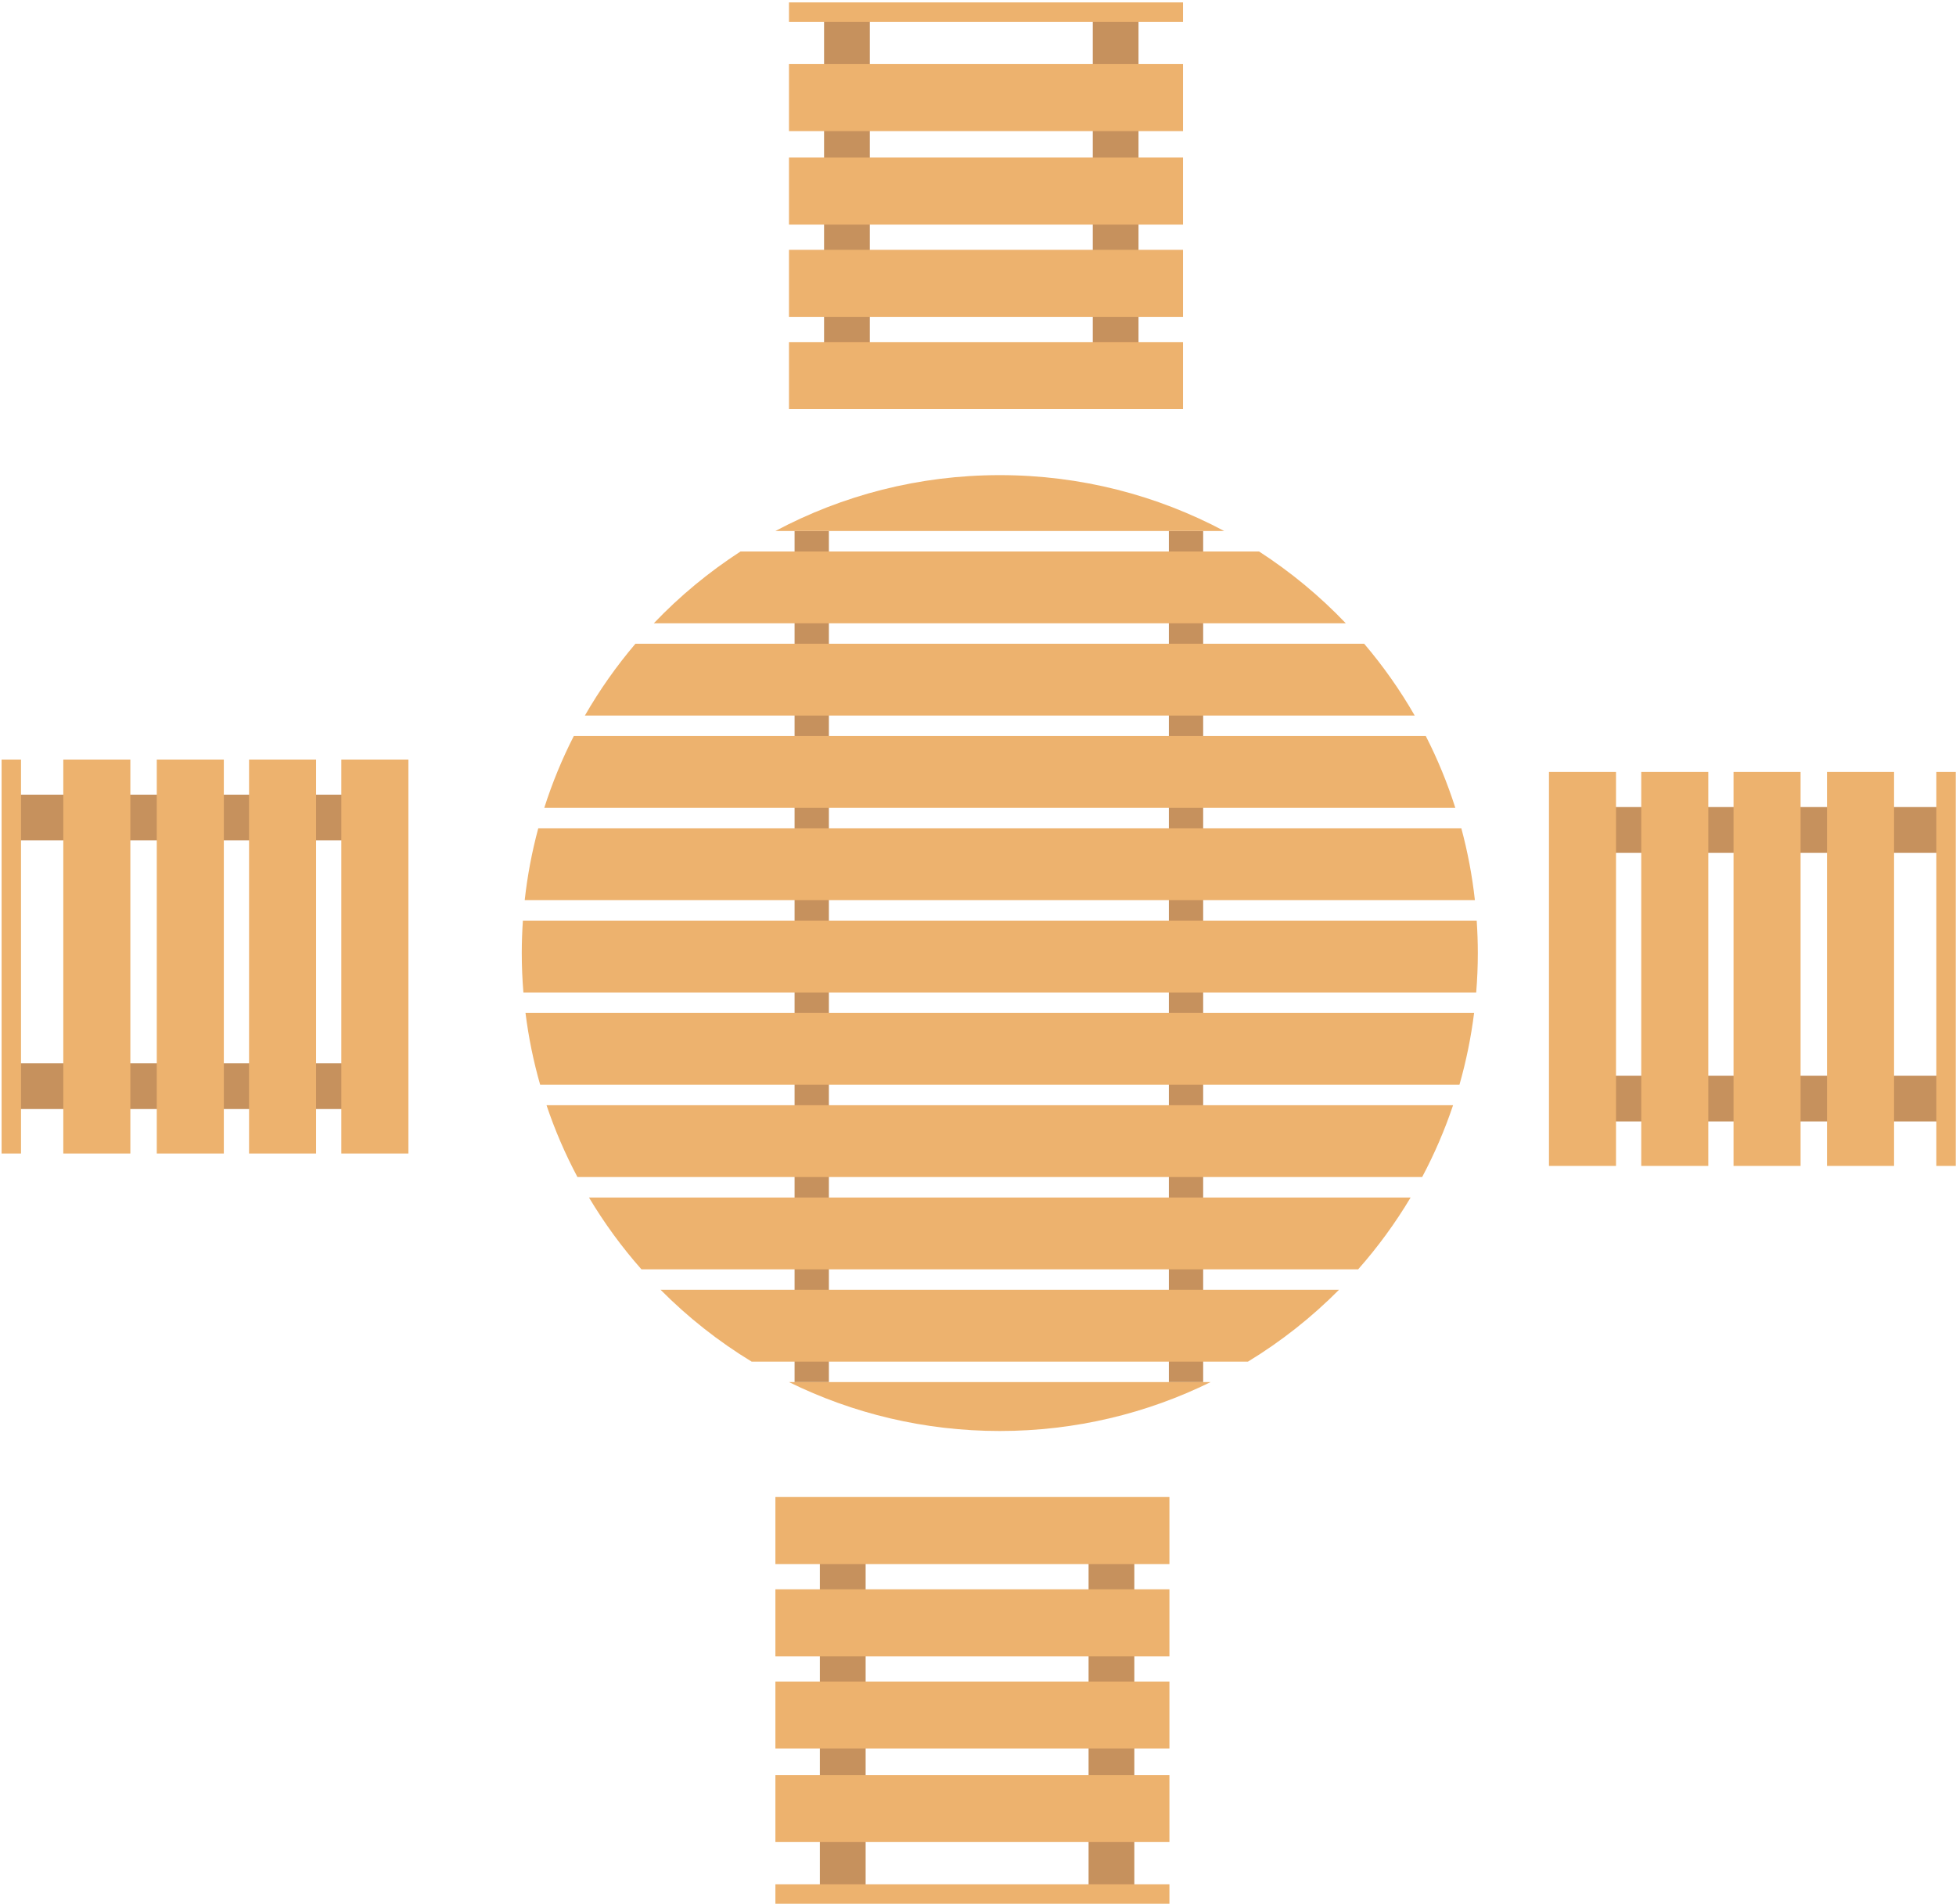 <svg width="569" height="554" viewBox="0 0 569 554" fill="none" xmlns="http://www.w3.org/2000/svg">
<path d="M251.813 436.123H238.502V551.443H251.813V436.123Z" fill="#C6915D"/>
<path d="M329.976 436.123H316.666V551.443H329.976V436.123Z" fill="#C6915D"/>
<path d="M340.186 435.566H225.561V455.07H340.186V435.566Z" fill="#EDB26E"/>
<path d="M340.186 462.411H225.561V481.916H340.186V462.411Z" fill="#EDB26E"/>
<path d="M340.186 489.257H225.561V508.762H340.186V489.257Z" fill="#EDB26E"/>
<path d="M340.186 516.448H225.561V535.953H340.186V516.448Z" fill="#EDB26E"/>
<path d="M340.186 548.254H225.561V553.904H340.186V548.254Z" fill="#EDB26E"/>
<path d="M451.15 312.978V326.288H566.47V312.978H451.15Z" fill="#C6915D"/>
<path d="M451.15 234.815V248.125H566.47V234.815H451.15Z" fill="#C6915D"/>
<path d="M450.594 224.606V339.231H470.098V224.606H450.594Z" fill="#EDB26E"/>
<path d="M477.438 224.606V339.231H496.943V224.606H477.438Z" fill="#EDB26E"/>
<path d="M504.284 224.605V339.23H523.789V224.605H504.284Z" fill="#EDB26E"/>
<path d="M531.475 224.605V339.23H550.98V224.605H531.475Z" fill="#EDB26E"/>
<path d="M563.281 224.605V339.23H568.931V224.605H563.281Z" fill="#EDB26E"/>
<path d="M2.924 309.373L2.924 322.682H118.244V309.373H2.924Z" fill="#C6915D"/>
<path d="M2.924 231.21L2.924 244.519H118.244V231.21H2.924Z" fill="#C6915D"/>
<path d="M99.297 220.999V335.623H118.801V220.999H99.297Z" fill="#EDB26E"/>
<path d="M72.451 220.999V335.623H91.955V220.999H72.451Z" fill="#EDB26E"/>
<path d="M45.606 220.999L45.606 335.623H65.111V220.999H45.606Z" fill="#EDB26E"/>
<path d="M18.414 221L18.414 335.624H37.919L37.919 221H18.414Z" fill="#EDB26E"/>
<path d="M0.463 220.999L0.463 335.623H6.113L6.113 220.999H0.463Z" fill="#EDB26E"/>
<path d="M317.885 118.478H331.195V3.158H317.885V118.478Z" fill="#C6915D"/>
<path d="M239.723 118.478H253.032V3.158H239.723V118.478Z" fill="#C6915D"/>
<path d="M229.512 119.035L344.136 119.035V99.531L229.512 99.531V119.035Z" fill="#EDB26E"/>
<path d="M229.512 92.189L344.136 92.189V72.684L229.512 72.684V92.189Z" fill="#EDB26E"/>
<path d="M229.512 65.343L344.136 65.343V45.838L229.512 45.838V65.343Z" fill="#EDB26E"/>
<path d="M229.512 38.153L344.136 38.153V18.648L229.512 18.648V38.153Z" fill="#EDB26E"/>
<path d="M229.512 6.347L344.136 6.347V0.697L229.512 0.697V6.347Z" fill="#EDB26E"/>
<path d="M241.125 154.496H231.145V402.127H241.125V154.496Z" fill="#C6915D"/>
<path d="M350 154.496H340.02V402.127H350V154.496Z" fill="#C6915D"/>
<path d="M411.542 208.201C407.282 200.776 402.351 193.787 396.842 187.305H184.841C179.331 193.787 174.401 200.777 170.141 208.201H411.542Z" fill="#EDB26E"/>
<path d="M158.325 235.055H423.356C421.05 227.814 418.173 220.828 414.767 214.158H166.914C163.509 220.828 160.632 227.813 158.325 235.055Z" fill="#EDB26E"/>
<path d="M152.636 261.907H429.047C428.26 254.763 426.932 247.785 425.105 241.009H156.578C154.75 247.785 153.422 254.764 152.636 261.907Z" fill="#EDB26E"/>
<path d="M391.492 181.349C383.945 173.435 375.472 166.414 366.251 160.452H215.431C206.21 166.415 197.737 173.435 190.191 181.349H391.492Z" fill="#EDB26E"/>
<path d="M171.333 348.421C175.773 355.865 180.889 362.859 186.595 369.318H395.087C400.793 362.858 405.908 355.865 410.349 348.421H171.333Z" fill="#EDB26E"/>
<path d="M192.167 375.273C200.096 383.258 208.984 390.289 218.648 396.17H363.033C372.698 390.288 381.586 383.258 389.514 375.273H192.167Z" fill="#EDB26E"/>
<path d="M229.513 402.127C248.014 411.233 268.827 416.356 290.841 416.356C312.855 416.356 333.669 411.233 352.169 402.127H229.513Z" fill="#EDB26E"/>
<path d="M356.12 154.496C336.653 144.126 314.435 138.241 290.84 138.241C267.245 138.241 245.028 144.126 225.561 154.496H356.12Z" fill="#EDB26E"/>
<path d="M152.867 294.716C153.761 301.864 155.195 308.844 157.132 315.612H424.551C426.487 308.843 427.922 301.864 428.816 294.716H152.867Z" fill="#EDB26E"/>
<path d="M158.982 321.568C161.416 328.82 164.436 335.802 167.978 342.466H413.704C417.246 335.803 420.266 328.82 422.699 321.568H158.982Z" fill="#EDB26E"/>
<path d="M429.573 267.862H152.109C151.9 270.982 151.783 274.127 151.783 277.299C151.783 281.158 151.948 284.98 152.257 288.76H429.426C429.735 284.98 429.899 281.159 429.899 277.299C429.898 274.127 429.782 270.982 429.573 267.862Z" fill="#EDB26E"/>
</svg>
